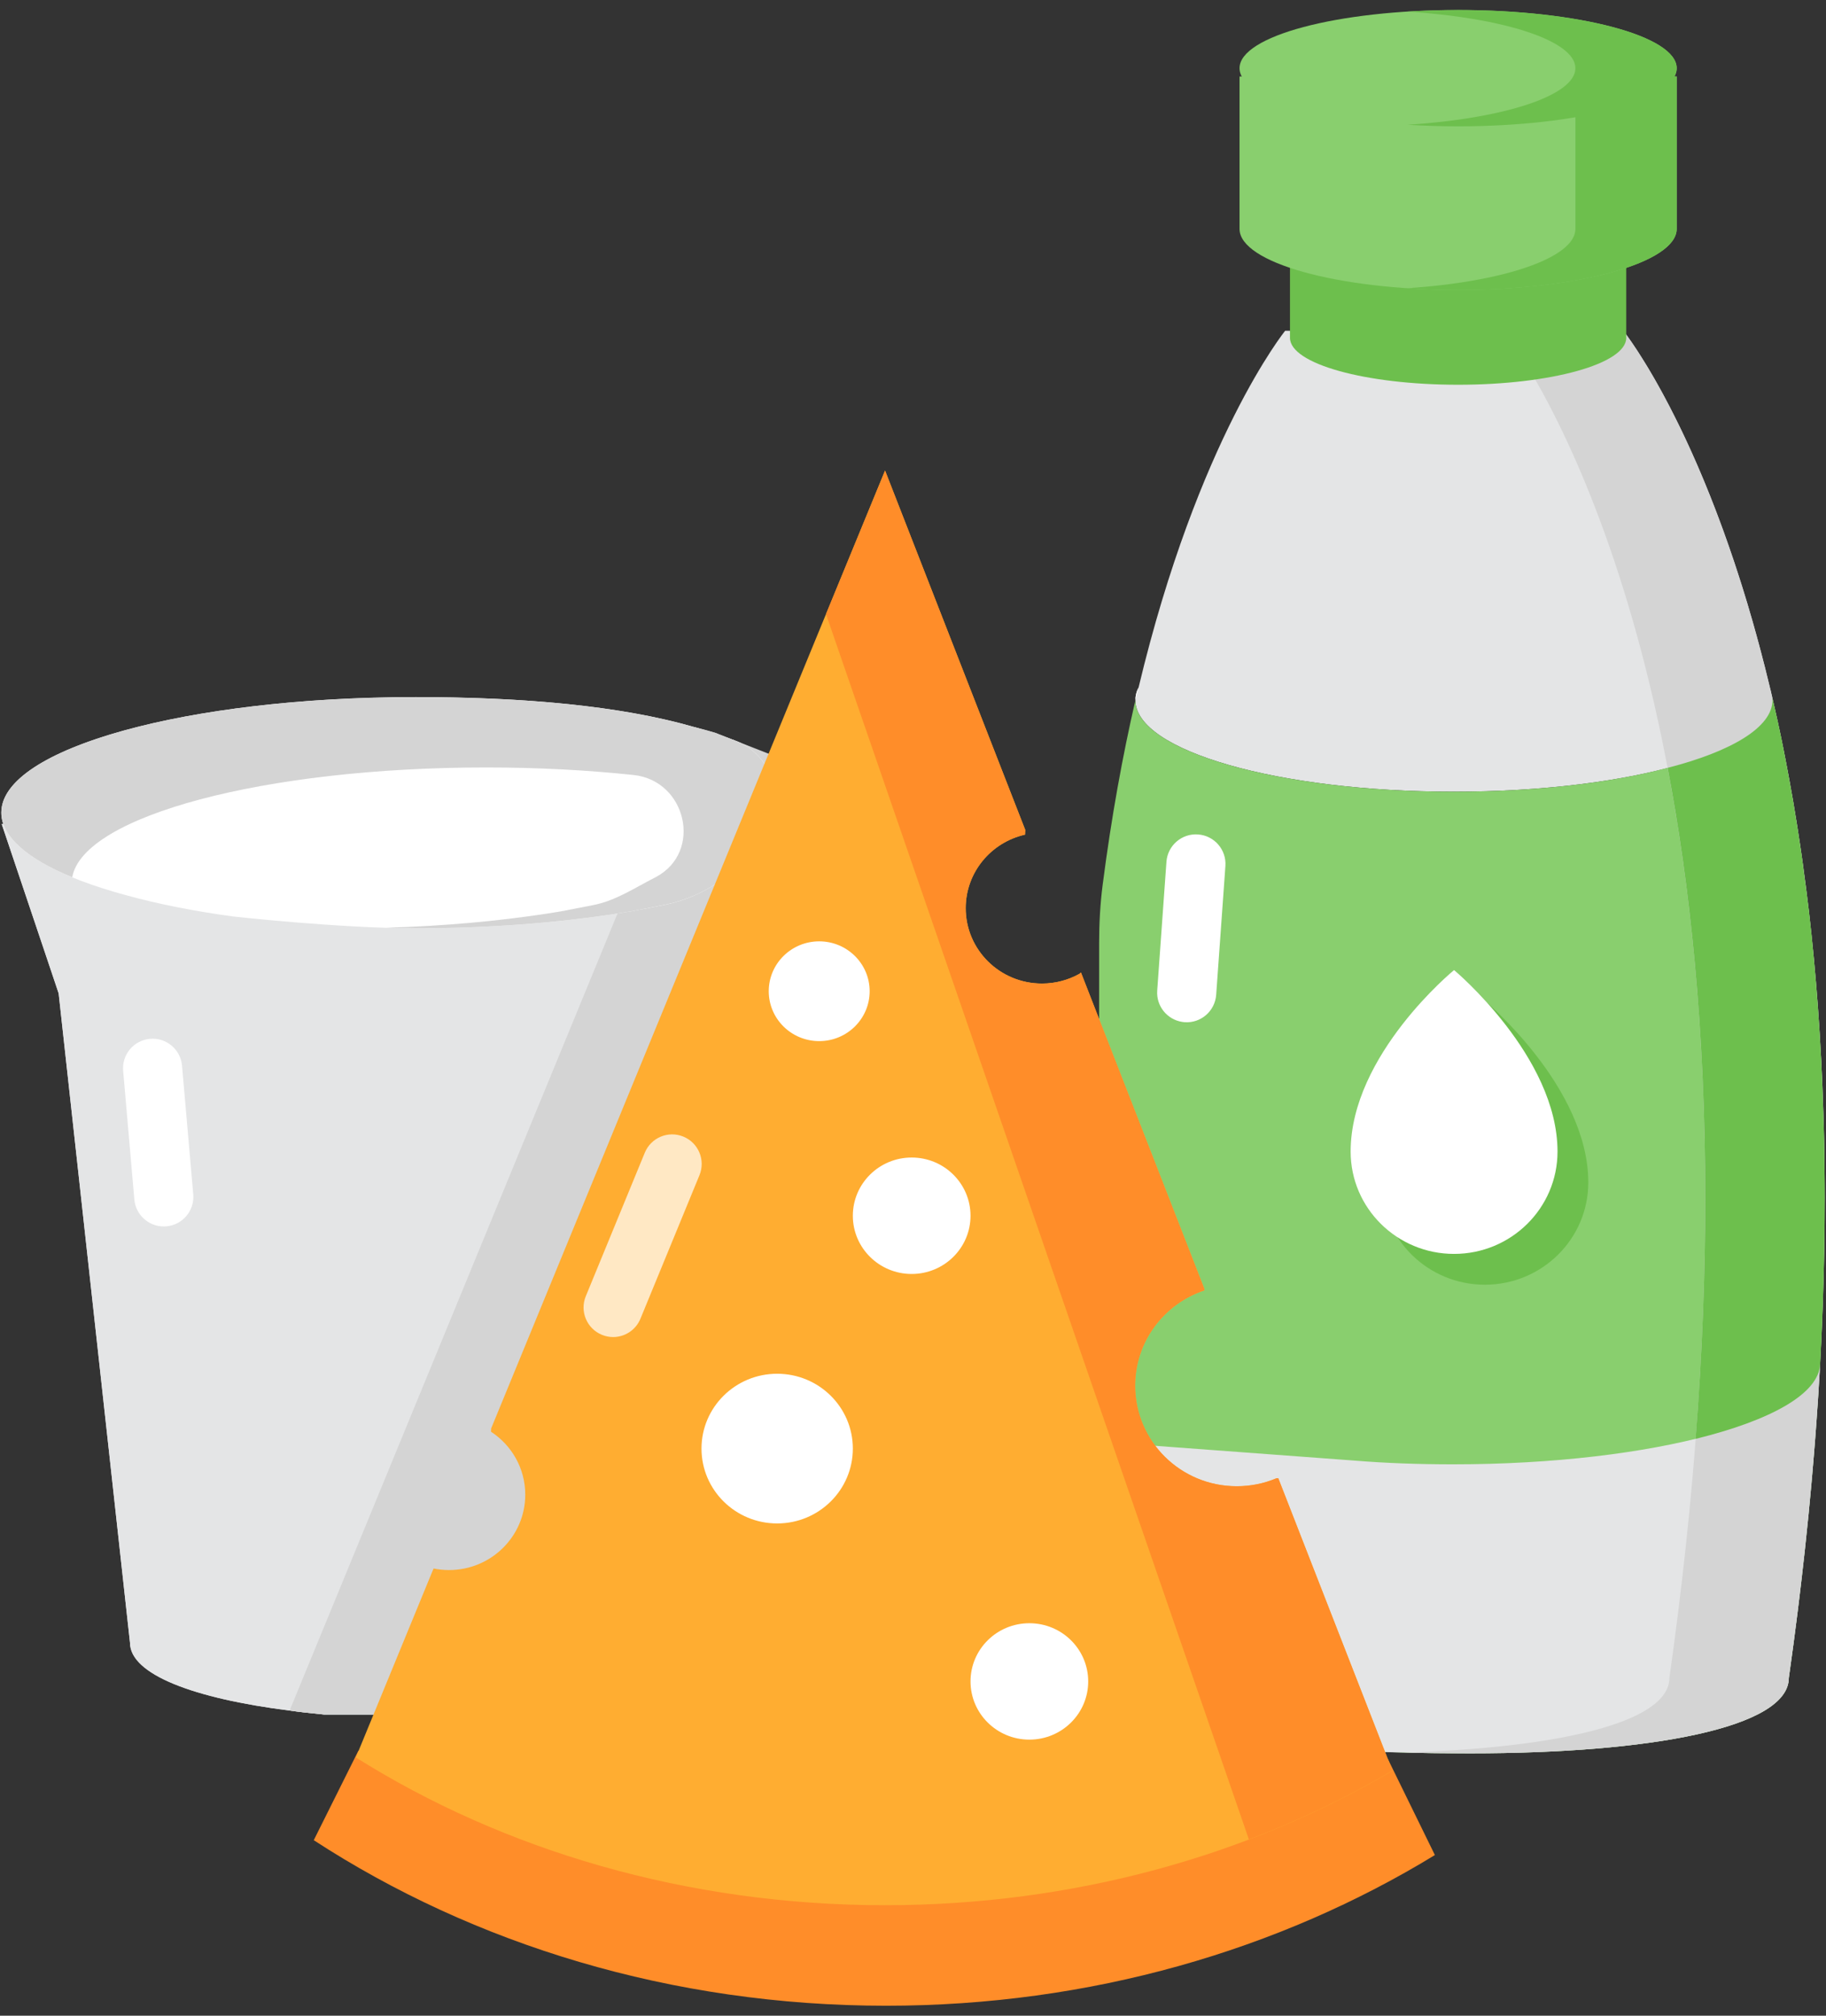 <svg width="58" height="64" viewBox="0 0 58 64" fill="none" xmlns="http://www.w3.org/2000/svg">
<rect x="0" y="0" width="58" height="64" fill="#333333" stroke="none"/>
<path d="M24.421 26.163L24.409 26.207L15.696 54.436H10.288C9.912 54.398 9.549 54.361 9.199 54.311C6.163 53.929 4.129 53.165 4.129 52.157L1.863 31.54L0.054 26.163H24.421Z" fill="#E4E5E6"/>
<path d="M24.352 26.395L22.969 30.87L15.696 54.436H10.288C9.912 54.398 9.549 54.361 9.199 54.311C6.163 53.929 4.129 53.165 4.129 52.157L1.863 31.54L1.3 29.862L0.461 27.371L0.054 26.163H23.752L24.352 26.395Z" fill="#E4E5E6"/>
<path d="M25.366 24.304L24.409 26.207L15.696 54.436H10.288C9.912 54.398 9.549 54.361 9.199 54.311L19.614 29.005L20.778 26.163L22.049 23.083C22.281 23.14 22.5 23.202 22.713 23.265L25.366 24.304Z" fill="#D4D4D4"/>
<path d="M23.323 23.503C24.424 23.898 24.935 25.162 24.409 26.207C23.742 27.529 22.499 28.466 21.044 28.744L20.04 28.936C19.902 28.961 19.758 28.98 19.614 29.005C17.712 29.299 15.533 29.474 13.205 29.474C10.776 29.474 7.409 29.099 7.409 29.099C6.163 28.93 5.03 28.704 4.048 28.435C1.869 27.853 0.417 27.052 0.104 26.163C0.06 26.044 0.042 25.919 0.042 25.8C0.042 23.772 5.932 22.132 13.205 22.132C16.61 22.132 19.736 22.411 22.049 23.084C22.461 23.203 22.902 23.351 23.323 23.503Z" fill="white"/>
<path d="M24.609 25.406C24.603 25.675 24.54 25.95 24.409 26.207C24.071 26.864 23.595 27.433 23.019 27.866C22.443 28.304 21.767 28.604 21.041 28.742L20.04 28.936C19.902 28.961 19.758 28.98 19.614 29.005C17.712 29.299 15.533 29.474 13.205 29.474C12.904 29.474 12.585 29.468 12.266 29.455C14.112 29.405 15.846 29.242 17.392 29.005C17.536 28.98 17.68 28.961 17.818 28.936L18.819 28.742C19.552 28.604 20.152 28.194 20.797 27.866C20.812 27.858 20.826 27.851 20.84 27.843C22.326 27.048 21.803 24.786 20.128 24.607C18.671 24.452 17.091 24.367 15.439 24.367C8.391 24.367 2.633 25.913 2.295 27.853C0.868 27.271 0.042 26.557 0.042 25.8C0.042 23.86 5.418 22.276 12.247 22.145C12.56 22.138 12.879 22.132 13.205 22.132C13.461 22.132 13.718 22.132 13.975 22.138C14.181 22.138 14.382 22.145 14.588 22.151C17.448 22.213 20.052 22.508 22.049 23.084C22.068 23.09 22.087 23.096 22.105 23.102C22.312 23.152 22.519 23.209 22.713 23.265L23.32 23.503C24.146 23.797 24.647 24.592 24.609 25.406Z" fill="#D4D4D4"/>
<path d="M5.202 38.94C4.72 38.94 4.31 38.572 4.267 38.083L3.912 34C3.867 33.483 4.249 33.028 4.766 32.983C5.282 32.938 5.737 33.32 5.782 33.837L6.138 37.92C6.183 38.437 5.801 38.892 5.284 38.937C5.257 38.939 5.229 38.94 5.202 38.94Z" fill="white"/>
<path d="M56.3 22.232C56.3 23.835 51.768 25.137 46.179 25.137C40.602 25.137 36.076 23.841 36.064 22.239V22.232C36.064 22.095 36.095 21.969 36.158 21.838C36.164 21.838 36.164 21.832 36.164 21.832C38.054 13.92 40.821 10.502 40.821 10.502H51.561C51.561 10.502 54.341 13.939 56.237 21.907C56.237 21.913 56.243 21.913 56.243 21.919C56.256 21.988 56.275 22.063 56.293 22.138C56.293 22.145 56.293 22.145 56.293 22.151C56.3 22.176 56.3 22.207 56.3 22.232Z" fill="#E4E5E6"/>
<path d="M57.958 38.031C57.958 42.493 57.633 47.557 56.819 53.272C56.819 54.868 52.381 55.669 46.717 55.669C46.266 55.669 45.834 55.669 45.421 55.663C45.265 55.657 45.114 55.657 44.964 55.65C44.833 55.65 44.714 55.65 44.589 55.644C39.494 55.525 37.065 54.987 35.92 54.536C35.312 54.298 34.912 53.71 34.912 53.059V29.932C34.912 29.318 34.946 28.703 35.024 28.095C35.304 25.925 35.662 23.975 36.063 22.238C36.076 23.841 40.602 25.136 46.179 25.136C48.789 25.136 51.173 24.855 52.97 24.379C55.017 23.853 56.3 23.084 56.3 22.232C56.3 22.207 56.3 22.176 56.294 22.151C56.419 22.677 56.538 23.221 56.65 23.785C56.7 24.041 56.75 24.304 56.8 24.573C56.907 25.143 57.007 25.725 57.101 26.326C57.139 26.57 57.176 26.82 57.214 27.077C57.245 27.29 57.276 27.509 57.301 27.728C57.358 28.122 57.408 28.523 57.458 28.93C57.683 30.895 57.846 33.029 57.915 35.345C57.927 35.633 57.933 35.927 57.94 36.215V36.228C57.946 36.522 57.952 36.816 57.952 37.117C57.958 37.417 57.958 37.724 57.958 38.031Z" fill="#89CF6E"/>
<path d="M57.815 43.307C57.645 46.38 57.326 49.698 56.819 53.272C56.819 54.868 52.382 55.669 46.717 55.669C40.145 55.669 37.215 55.043 35.919 54.536C35.312 54.298 34.912 53.71 34.912 53.059V45.773L43.018 46.374C44.013 46.456 45.071 46.493 46.16 46.493C52.507 46.493 57.739 45.066 57.815 43.307Z" fill="#E4E5E6"/>
<path d="M57.958 38.031C57.958 42.493 57.633 47.557 56.819 53.272C56.819 54.868 52.382 55.669 46.717 55.669C45.959 55.669 45.252 55.663 44.589 55.644C49.44 55.5 53.026 54.705 53.026 53.272C53.834 47.563 54.165 42.506 54.165 38.049C54.165 18.414 47.762 10.502 47.762 10.502H51.562C51.562 10.502 57.958 18.408 57.958 38.031Z" fill="#D4D4D4"/>
<path d="M57.958 38.03C57.958 39.702 57.915 41.461 57.814 43.307C57.777 44.252 56.25 45.097 53.859 45.685C54.071 42.963 54.165 40.421 54.165 38.049C54.165 32.622 53.677 28.091 52.97 24.379C55.017 23.853 56.3 23.083 56.3 22.232C56.3 22.207 56.3 22.176 56.294 22.151C56.419 22.676 56.538 23.221 56.65 23.784C56.7 24.041 56.75 24.304 56.8 24.573C56.907 25.142 57.007 25.725 57.101 26.326C57.139 26.57 57.176 26.82 57.214 27.077C57.245 27.289 57.276 27.509 57.301 27.728C57.358 28.122 57.408 28.523 57.458 28.929C57.683 30.895 57.846 33.029 57.915 35.345C57.927 35.633 57.933 35.927 57.94 36.215V36.228C57.946 36.522 57.952 36.822 57.952 37.117C57.958 37.417 57.958 37.724 57.958 38.03ZM40.974 8.189V10.727C40.974 11.55 43.365 12.216 46.315 12.216C49.264 12.216 51.655 11.55 51.655 10.727V8.189H40.974Z" fill="#6DBF4D"/>
<path d="M46.315 4.013C50.149 4.013 53.257 3.185 53.257 2.165C53.257 1.144 50.149 0.317 46.315 0.317C42.48 0.317 39.372 1.144 39.372 2.165C39.372 3.185 42.48 4.013 46.315 4.013Z" fill="#89CF6E"/>
<path d="M39.372 2.429V7.268C39.372 8.337 42.48 9.204 46.315 9.204C50.149 9.204 53.257 8.337 53.257 7.268V2.429H39.372Z" fill="#89CF6E"/>
<path d="M53.258 2.165C53.258 3.185 50.147 4.011 46.316 4.011C45.765 4.011 45.227 3.993 44.708 3.961C47.768 3.767 50.04 3.035 50.04 2.165C50.04 1.295 47.768 0.563 44.708 0.369C45.227 0.337 45.765 0.319 46.316 0.319C50.147 0.319 53.258 1.145 53.258 2.165Z" fill="#6DBF4D"/>
<path d="M53.258 2.428V7.266C53.258 8.337 50.147 9.207 46.316 9.207C45.765 9.207 45.227 9.188 44.708 9.15C47.769 8.95 50.041 8.18 50.041 7.266V2.428H53.258ZM50.45 37.542C50.45 39.336 48.979 40.79 47.165 40.79C45.35 40.79 43.88 39.336 43.88 37.542C43.88 34.465 47.165 31.778 47.165 31.778C47.165 31.778 50.45 34.518 50.45 37.542Z" fill="#6DBF4D"/>
<path d="M49.472 36.563C49.472 38.357 48.001 39.812 46.186 39.812C44.372 39.812 42.901 38.357 42.901 36.563C42.901 33.487 46.186 30.8 46.186 30.8C46.186 30.8 49.472 33.54 49.472 36.563ZM37.545 32.445C37.069 32.369 36.722 31.941 36.757 31.451L37.05 27.363C37.087 26.846 37.536 26.457 38.053 26.494C38.571 26.53 38.96 26.98 38.923 27.497L38.63 31.585C38.593 32.102 38.144 32.492 37.627 32.455C37.599 32.453 37.572 32.45 37.545 32.445Z" fill="white"/>
<path d="M36.157 21.838C36.126 21.969 36.095 22.094 36.063 22.232C36.063 22.094 36.095 21.969 36.157 21.838Z" fill="white"/>
<path d="M11.38 55.593L9.966 58.427C15.04 61.729 21.332 63.683 28.146 63.683C34.63 63.683 40.639 61.914 45.577 58.899L44.084 55.85L11.38 55.593Z" fill="#FF8D29"/>
<path d="M32.566 26.352L28.111 14.941L15.6 45.355L15.596 45.458C16.252 45.886 16.684 46.621 16.684 47.456C16.684 48.778 15.6 49.85 14.262 49.85C14.095 49.85 13.932 49.833 13.774 49.801L13.752 49.847L11.303 55.8C15.994 58.747 21.811 60.491 28.111 60.491C34.105 60.491 39.662 58.913 44.227 56.222L40.601 46.934L40.54 46.939C40.154 47.101 39.729 47.19 39.283 47.19C37.5 47.19 36.055 45.761 36.055 43.998C36.055 42.594 36.971 41.401 38.245 40.974L38.255 40.924L34.334 30.879L34.284 30.921C33.933 31.117 33.528 31.229 33.095 31.229C31.758 31.229 30.674 30.157 30.674 28.834C30.674 27.695 31.479 26.742 32.556 26.5L32.566 26.352Z" fill="#FFAD31"/>
<path d="M44.226 56.22C42.798 57.065 41.271 57.797 39.669 58.404L26.236 19.497L28.114 14.94L32.565 26.351L32.558 26.501C31.482 26.745 30.674 27.696 30.674 28.836C30.674 30.156 31.757 31.227 33.097 31.227C33.529 31.227 33.935 31.114 34.286 30.92L34.336 30.876L38.254 40.922L38.248 40.972C36.971 41.404 36.057 42.593 36.057 43.995C36.057 45.761 37.503 47.188 39.281 47.188C39.731 47.188 40.151 47.1 40.539 46.937L40.602 46.931L44.226 56.22Z" fill="#FF8D29"/>
<path d="M19.475 42.452C19.355 42.452 19.235 42.429 19.118 42.381C18.638 42.183 18.409 41.635 18.607 41.155L20.481 36.599C20.678 36.12 21.227 35.89 21.706 36.088C22.186 36.285 22.415 36.834 22.217 37.314L20.343 41.869C20.194 42.232 19.844 42.452 19.475 42.452Z" fill="#FFE8C4"/>
<path d="M26.021 33.056C26.905 33.056 27.623 32.347 27.623 31.472C27.623 30.597 26.905 29.888 26.021 29.888C25.136 29.888 24.418 30.597 24.418 31.472C24.418 32.347 25.136 33.056 26.021 33.056Z" fill="white"/>
<path d="M28.958 40.449C29.99 40.449 30.827 39.621 30.827 38.601C30.827 37.58 29.99 36.752 28.958 36.752C27.926 36.752 27.089 37.58 27.089 38.601C27.089 39.621 27.926 40.449 28.958 40.449Z" fill="white"/>
<path d="M24.685 48.37C26.013 48.37 27.089 47.306 27.089 45.993C27.089 44.681 26.013 43.617 24.685 43.617C23.358 43.617 22.282 44.681 22.282 45.993C22.282 47.306 23.358 48.37 24.685 48.37Z" fill="white"/>
<path d="M32.696 55.234C33.728 55.234 34.565 54.407 34.565 53.386C34.565 52.365 33.728 51.538 32.696 51.538C31.664 51.538 30.827 52.365 30.827 53.386C30.827 54.407 31.664 55.234 32.696 55.234Z" fill="white"/>
</svg>
